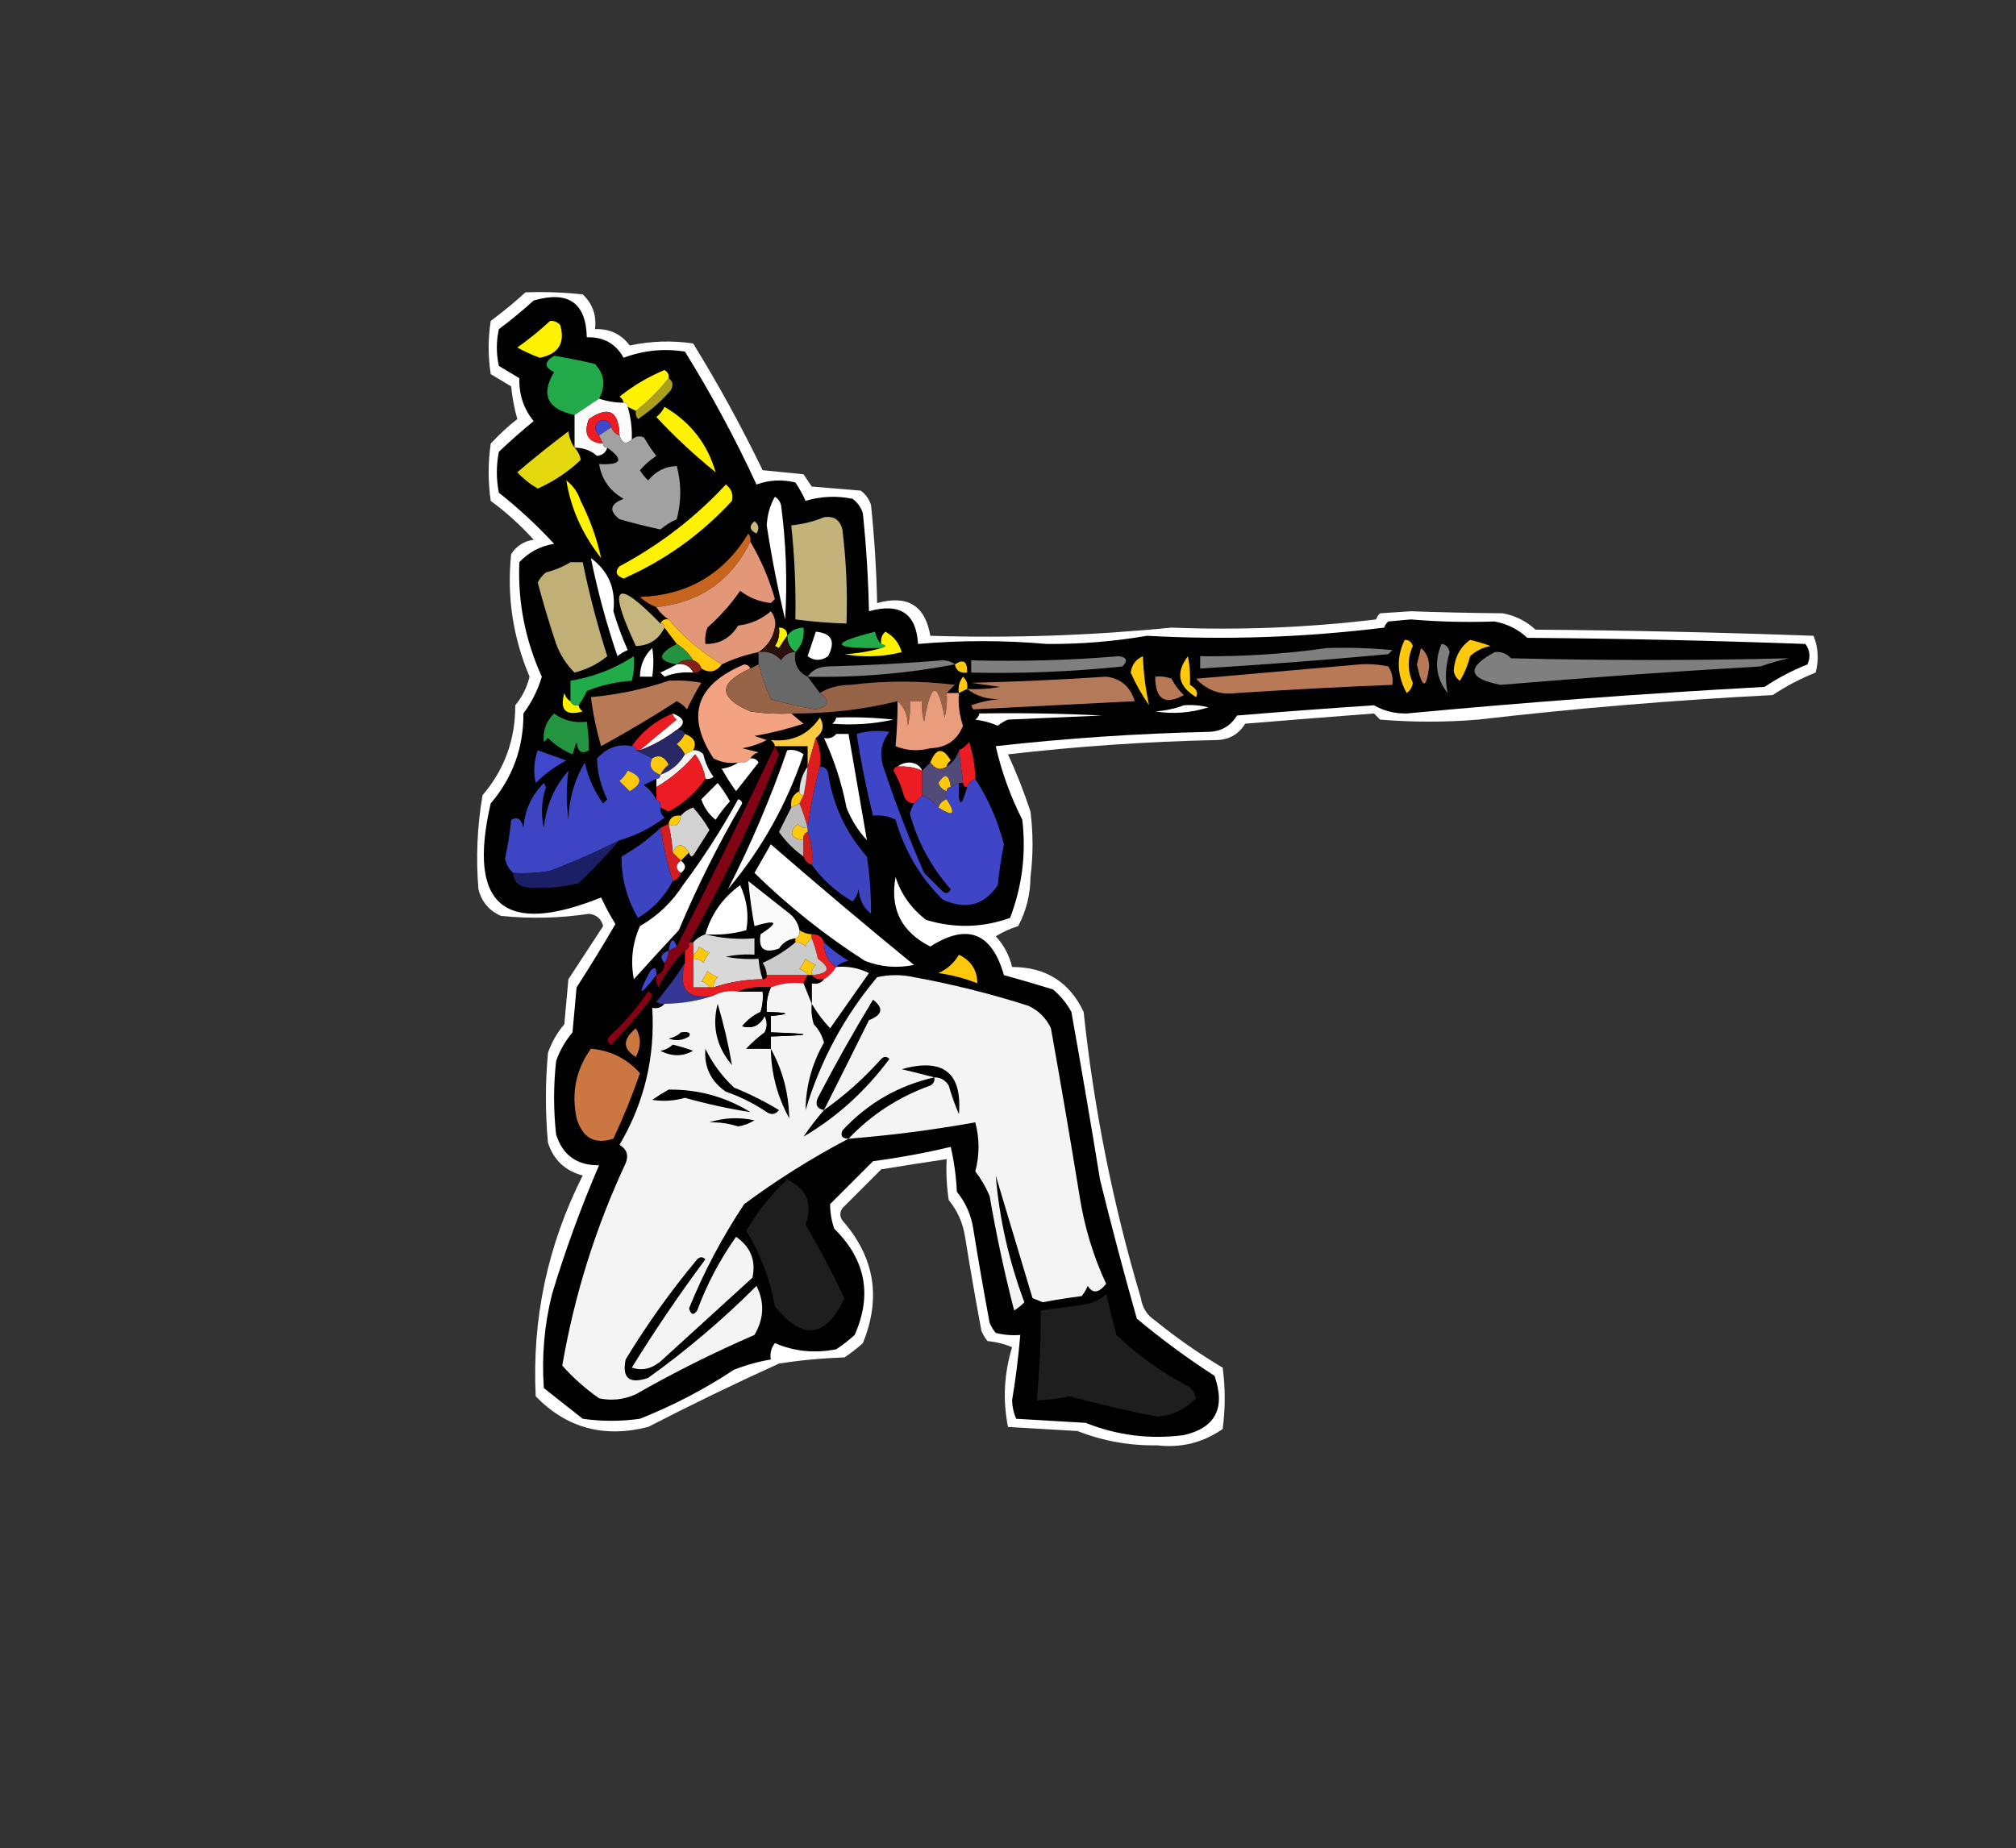 <?xml version="1.0" encoding="UTF-8"?>
<!DOCTYPE svg PUBLIC "-//W3C//DTD SVG 1.1//EN" "http://www.w3.org/Graphics/SVG/1.1/DTD/svg11.dtd">
<svg xmlns="http://www.w3.org/2000/svg" version="1.1" width="493px" height="452px" style="shape-rendering:geometricPrecision; text-rendering:geometricPrecision; image-rendering:optimizeQuality; fill-rule:evenodd; clip-rule:evenodd" xmlns:xlink="http://www.w3.org/1999/xlink">
<rect width="100%" height="100%" fill="#333333" stroke="none"/>
<g><path style="opacity:1" fill="#fefffe" d="M 128.5,71.5 C 133.179,71.334 137.845,71.501 142.5,72C 144.93,74.305 145.93,77.138 145.5,80.5C 149.054,80.361 151.888,81.694 154,84.5C 159.126,83.408 164.293,83.241 169.5,84C 175.675,94.013 181.341,104.346 186.5,115C 189.833,115.333 193.167,115.667 196.5,116C 197.167,117 197.833,118 198.5,119C 202.5,119.333 206.5,119.667 210.5,120C 211.701,120.903 212.535,122.069 213,123.5C 213.832,131.483 214.332,139.483 214.5,147.5C 221.922,145.433 226.256,148.099 227.5,155.5C 247.169,156.109 266.835,155.442 286.5,153.5C 303.18,154.167 319.847,153.5 336.5,151.5C 336.709,150.914 337.043,150.414 337.5,150C 340,149.833 342.5,149.667 345,149.5C 352.363,149.761 359.863,149.927 367.5,150C 370.588,150.579 373.255,151.913 375.5,154C 398.21,154.177 420.876,154.677 443.5,155.5C 444.655,158.446 444.821,161.446 444,164.5C 440.32,165.964 436.82,167.798 433.5,170C 409.326,171.234 385.326,173.234 361.5,176C 353.5,176.667 345.5,176.667 337.5,176C 337,175.5 336.5,175 336,174.5C 325.555,175.301 315.055,176.134 304.5,177C 302.892,179.609 300.559,180.942 297.5,181C 280.376,181.373 263.376,182.54 246.5,184.5C 248.579,189.003 250.412,193.67 252,198.5C 252.667,203.833 252.667,209.167 252,214.5C 251.969,218.768 250.969,222.768 249,226.5C 247.053,227.11 245.219,227.943 243.5,229C 245.484,231.134 246.818,233.634 247.5,236.5C 255.725,236.521 261.559,240.188 265,247.5C 267.525,271.328 272.191,294.662 279,317.5C 279.346,319.848 280.513,321.681 282.5,323C 287.745,327.253 293.245,331.086 299,334.5C 299.667,339.5 299.667,344.5 299,349.5C 294.195,352.846 288.862,354.179 283,353.5C 276.256,353.618 269.756,352.451 263.5,350C 257.833,349.667 252.167,349.333 246.5,349C 245.195,342.468 245.529,335.968 247.5,329.5C 245.577,328.692 243.577,328.192 241.5,328C 240.874,327.25 240.374,326.416 240,325.5C 238.574,317.853 237.241,310.186 236,302.5C 235.479,299.126 234.146,296.126 232,293.5C 231.502,290.183 231.335,286.85 231.5,283.5C 226.173,284.285 220.839,285.118 215.5,286C 212.333,289.167 209.167,292.333 206,295.5C 205.333,296.5 205.333,297.5 206,298.5C 213.879,307.441 215.545,317.441 211,328.5C 209.59,329.787 208.09,330.954 206.5,332C 201.136,332.171 195.802,332.671 190.5,333.5C 179.72,338.39 169.053,343.556 158.5,349C 147.684,351.761 138.517,349.261 131,341.5C 130.079,322.515 133.912,304.515 142.5,287.5C 138.21,286.376 135.377,283.71 134,279.5C 133.333,272.167 133.333,264.833 134,257.5C 134.901,254.929 136.234,252.596 138,250.5C 138.333,246.833 138.667,243.167 139,239.5C 141.833,235.167 144.667,230.833 147.5,226.5C 147.038,224.709 145.871,223.709 144,223.5C 136.859,224.577 129.693,224.744 122.5,224C 119.619,222.749 117.786,220.583 117,217.5C 116.358,209.797 116.691,202.131 118,194.5C 123.38,188.194 126.046,180.86 126,172.5C 127.696,170.44 128.863,168.107 129.5,165.5C 125.423,155.866 123.923,145.866 125,135.5C 126.319,133.513 128.152,132.346 130.5,132C 127.299,128.464 123.799,125.297 120,122.5C 119.333,117.833 119.333,113.167 120,108.5C 122.043,106.288 124.209,104.288 126.5,102.5C 125.77,99.891 125.27,97.224 125,94.5C 123.333,93.5 121.667,92.5 120,91.5C 119.333,87.167 119.333,82.833 120,78.5C 122.996,76.267 125.829,73.934 128.5,71.5 Z"/></g>
<g><path style="opacity:1" fill="#020101" d="M 130.5,73.5 C 138.963,71.036 143.297,74.036 143.5,82.5C 147.555,82.359 150.555,84.026 152.5,87.5C 157.362,85.68 162.362,85.18 167.5,86C 173.969,96.435 179.803,107.268 185,118.5C 188.073,117.383 191.24,117.216 194.5,118C 195.46,119.419 196.293,120.919 197,122.5C 200.744,121.374 204.577,121.207 208.5,122C 209.701,122.903 210.535,124.069 211,125.5C 211.832,133.483 212.332,141.483 212.5,149.5C 220.064,147.37 224.064,150.037 224.5,157.5C 234.981,156.58 245.481,156.58 256,157.5C 264.23,157.56 272.396,156.893 280.5,155.5C 299.713,156.563 319.046,155.896 338.5,153.5C 338.709,152.914 339.043,152.414 339.5,152C 341.333,151.833 343.167,151.667 345,151.5C 351.808,152.075 358.641,152.242 365.5,152C 368.588,152.579 371.255,153.913 373.5,156C 396.21,156.177 418.876,156.677 441.5,157.5C 442.631,159.074 442.798,160.741 442,162.5C 438.32,163.964 434.82,165.798 431.5,168C 402.014,169.616 372.848,171.783 344,174.5C 341.094,174.555 338.427,173.888 336,172.5C 324.833,173.238 313.666,174.072 302.5,175C 300.892,177.609 298.559,178.942 295.5,179C 278.048,179.402 260.715,180.569 243.5,182.5C 244.927,188.763 247.094,194.763 250,200.5C 250.964,208.787 249.964,216.787 247,224.5C 240.249,226.915 233.416,227.082 226.5,225C 222.884,222.258 220.384,218.758 219,214.5C 217.596,222.268 220.429,227.935 227.5,231.5C 236.534,225.74 242.534,228.074 245.5,238.5C 249.527,239.605 253.527,240.771 257.5,242C 259.359,243.558 260.859,245.391 262,247.5C 264.436,261.113 266.769,274.78 269,288.5C 271.816,299.936 274.816,311.27 278,322.5C 284.074,327.581 290.407,332.248 297,336.5C 299.748,344.378 297.248,349.211 289.5,351C 281.228,352.082 273.228,351.082 265.5,348C 259.833,347.667 254.167,347.333 248.5,347C 247.884,345.6 247.551,344.1 247.5,342.5C 248.386,337.186 249.053,331.853 249.5,326.5C 247.473,326.662 245.473,326.495 243.5,326C 242.874,325.25 242.374,324.416 242,323.5C 240.574,315.853 239.241,308.186 238,300.5C 237.479,297.126 236.146,294.126 234,291.5C 233.825,287.789 233.325,284.122 232.5,280.5C 226.241,281.99 219.908,283.157 213.5,284C 210,287.5 206.5,291 203,294.5C 202.986,296.471 203.319,298.471 204,300.5C 211.686,308.063 213.352,316.729 209,326.5C 207.59,327.787 206.09,328.954 204.5,330C 199.245,331.047 194.245,330.547 189.5,328.5C 188.571,329.689 188.238,331.022 188.5,332.5C 185.432,333.022 182.432,333.855 179.5,335C 172.274,339.78 164.608,343.78 156.5,347C 151.833,347.667 147.167,347.667 142.5,347C 139.333,344.5 136.167,342 133,339.5C 132.441,331.742 133.107,324.076 135,316.5C 138.245,305.764 142.078,295.264 146.5,285C 141.128,285.068 137.628,282.568 136,277.5C 135.333,271.5 135.333,265.5 136,259.5C 136.901,256.929 138.234,254.596 140,252.5C 140.333,248.833 140.667,245.167 141,241.5C 144.305,236.384 147.472,231.217 150.5,226C 149.206,223.913 148.039,221.746 147,219.5C 123.241,229.072 114.241,221.406 120,196.5C 125.38,190.194 128.046,182.86 128,174.5C 130.03,171.774 131.53,168.774 132.5,165.5C 128.432,156.57 126.599,147.237 127,137.5C 129.295,135.062 132.128,133.562 135.5,133C 131.301,128.466 126.801,124.299 122,120.5C 121.333,117.167 121.333,113.833 122,110.5C 124.739,107.882 127.573,105.382 130.5,103C 128.059,99.989 126.893,96.489 127,92.5C 125.333,91.5 123.667,90.5 122,89.5C 121.333,86.5 121.333,83.5 122,80.5C 124.996,78.267 127.829,75.934 130.5,73.5 Z"/></g>
<g><path style="opacity:1" fill="#fef200" d="M 134.5,78.5 C 135.496,78.414 136.329,78.748 137,79.5C 138.252,83.925 136.586,86.592 132,87.5C 130.107,86.804 128.274,85.97 126.5,85C 129.355,82.969 132.022,80.802 134.5,78.5 Z"/></g>
<g><path style="opacity:1" fill="#22a949" d="M 146.5,97.5 C 144.537,98.82 142.537,100.154 140.5,101.5C 133.834,100.07 132.168,96.57 135.5,91C 133.043,89.846 133.043,88.512 135.5,87C 138.596,87.509 141.929,88.175 145.5,89C 147.838,91.542 148.172,94.375 146.5,97.5 Z"/></g>
<g><path style="opacity:1" fill="#fef200" d="M 163.5,92.5 C 161.167,95.5 158.5,98.167 155.5,100.5C 154.833,100.167 154.167,99.833 153.5,99.5C 153.5,98.833 153.167,98.5 152.5,98.5C 152.389,97.883 152.056,97.383 151.5,97C 154.869,94.316 158.536,92.149 162.5,90.5C 163.298,90.957 163.631,91.624 163.5,92.5 Z"/></g>
<g><path style="opacity:1" fill="#aaa019" d="M 163.5,92.5 C 164.573,93.251 164.74,94.251 164,95.5C 161.629,98.206 158.963,100.539 156,102.5C 155.536,101.906 155.369,101.239 155.5,100.5C 158.5,98.167 161.167,95.5 163.5,92.5 Z"/></g>
<g><path style="opacity:1" fill="#fbfbfb" d="M 146.5,97.5 C 148.435,98.15 150.435,98.483 152.5,98.5C 153.167,98.5 153.5,98.833 153.5,99.5C 154.265,102.096 154.599,104.763 154.5,107.5C 153.105,108.815 152.105,108.481 151.5,106.5C 151.336,100.512 148.836,99.179 144,102.5C 142.608,106.22 143.775,108.22 147.5,108.5C 147.5,109.167 147.833,109.5 148.5,109.5C 148.134,110.695 147.301,111.361 146,111.5C 144.433,110.144 142.6,109.477 140.5,109.5C 140.5,106.833 140.5,104.167 140.5,101.5C 142.537,100.154 144.537,98.82 146.5,97.5 Z"/></g>
<g><path style="opacity:1" fill="#fef200" d="M 162.5,99.5 C 168.848,103.228 173.015,108.562 175,115.5C 169.866,111.367 165.032,106.867 160.5,102C 161.381,101.292 162.047,100.458 162.5,99.5 Z"/></g>
<g><path style="opacity:1" fill="#ec1c23" d="M 151.5,106.5 C 150.5,106.167 149.833,105.5 149.5,104.5C 148.998,102.915 147.998,102.415 146.5,103C 145.316,104.145 145.316,105.312 146.5,106.5C 146.833,107.167 147.167,107.833 147.5,108.5C 143.775,108.22 142.608,106.22 144,102.5C 148.836,99.179 151.336,100.512 151.5,106.5 Z"/></g>
<g><path style="opacity:1" fill="#3f47cc" d="M 149.5,104.5 C 148.5,105.167 147.5,105.833 146.5,106.5C 145.316,105.312 145.316,104.145 146.5,103C 147.998,102.415 148.998,102.915 149.5,104.5 Z"/></g>
<g><path style="opacity:1" fill="#e4d80e" d="M 140.5,109.5 C 141.362,110.39 141.862,111.39 142,112.5C 138.908,115.422 135.408,117.755 131.5,119.5C 129.611,118.396 127.945,117.063 126.5,115.5C 130.536,112.057 134.703,108.724 139,105.5C 139.21,107.058 139.71,108.391 140.5,109.5 Z"/></g>
<g><path style="opacity:1" fill="#a1a1a1" d="M 149.5,104.5 C 149.833,105.5 150.5,106.167 151.5,106.5C 152.105,108.481 153.105,108.815 154.5,107.5C 155.423,106.697 156.423,106.53 157.5,107C 158.376,108.586 159.376,110.086 160.5,111.5C 159.019,112.48 157.685,113.647 156.5,115C 157.047,115.925 157.713,116.758 158.5,117.5C 160.394,115.219 162.728,114.052 165.5,114C 166.642,118.24 166.642,122.573 165.5,127C 164.034,127.635 162.7,128.469 161.5,129.5C 158.148,128.774 154.815,127.941 151.5,127C 148.846,124.928 149.18,123.261 152.5,122C 149.137,120.101 147.137,117.268 146.5,113.5C 151.997,113.781 152.664,112.447 148.5,109.5C 147.833,109.5 147.5,109.167 147.5,108.5C 147.167,107.833 146.833,107.167 146.5,106.5C 147.5,105.833 148.5,105.167 149.5,104.5 Z"/></g>
<g><path style="opacity:1" fill="#fef200" d="M 138.5,117.5 C 140.136,118.749 141.303,120.416 142,122.5C 144.296,127.061 145.963,131.728 147,136.5C 142.413,130.683 139.58,124.35 138.5,117.5 Z"/></g>
<g><path style="opacity:1" fill="#fef200" d="M 177.5,118.5 C 178.848,119.527 179.348,120.86 179,122.5C 171.489,130.673 162.656,137.006 152.5,141.5C 150.646,140.824 150.313,139.824 151.5,138.5C 161.318,133.266 169.984,126.599 177.5,118.5 Z"/></g>
<g><path style="opacity:1" fill="#fefffe" d="M 189.5,121.5 C 190.222,121.918 190.722,122.584 191,123.5C 192.234,132.809 192.567,142.142 192,151.5C 190.177,143.885 188.677,136.218 187.5,128.5C 187.643,125.887 188.31,123.553 189.5,121.5 Z"/></g>
<g><path style="opacity:1" fill="#c3b279" d="M 201.5,126.5 C 203.911,126.137 205.411,127.137 206,129.5C 206.944,137.156 207.277,144.822 207,152.5C 202.873,152.388 198.706,152.055 194.5,151.5C 194.646,143.804 194.313,136.138 193.5,128.5C 196.373,128.198 199.039,127.531 201.5,126.5 Z"/></g>
<g><path style="opacity:1" fill="#c8b87d" d="M 184.5,127.5 C 185.573,128.251 185.74,129.251 185,130.5C 183.272,129.648 183.105,128.648 184.5,127.5 Z"/></g>
<g><path style="opacity:1" fill="#c7641d" d="M 183.5,132.5 C 178.828,142.013 171.162,147.346 160.5,148.5C 159.027,147.928 157.693,147.095 156.5,146C 168.134,145.6 176.967,140.434 183,130.5C 183.464,131.094 183.631,131.761 183.5,132.5 Z"/></g>
<g><path style="opacity:1" fill="#e19778" d="M 183.5,132.5 C 186.06,136.819 188.06,141.486 189.5,146.5C 189.167,146.833 188.833,147.167 188.5,147.5C 185.655,147.167 183.155,146.167 181,144.5C 178.789,147.723 176.122,150.723 173,153.5C 172.51,154.793 172.343,156.127 172.5,157.5C 175.967,157.554 178.634,156.054 180.5,153C 183.539,152.647 186.205,151.48 188.5,149.5C 189.429,150.689 189.762,152.022 189.5,153.5C 189.024,156.071 187.69,158.071 185.5,159.5C 182.373,160.125 179.373,161.125 176.5,162.5C 171.57,159.535 167.237,155.869 163.5,151.5C 162.306,150.728 161.306,149.728 160.5,148.5C 171.162,147.346 178.828,142.013 183.5,132.5 Z"/></g>
<g><path style="opacity:1" fill="#fefffe" d="M 144.5,136.5 C 148.799,139.651 150.633,143.984 150,149.5C 150.975,152.76 152.142,155.927 153.5,159C 152.584,159.374 151.75,159.874 151,160.5C 148.323,152.635 146.156,144.635 144.5,136.5 Z"/></g>
<g><path style="opacity:1" fill="#c1b076" d="M 139.5,137.5 C 140.5,137.5 141.5,137.5 142.5,137.5C 144.088,145.266 146.088,152.933 148.5,160.5C 146.206,162.388 143.539,163.722 140.5,164.5C 138.515,162.543 137.015,160.21 136,157.5C 134.344,152.54 132.844,147.54 131.5,142.5C 131.977,141.522 132.643,140.689 133.5,140C 135.723,139.434 137.723,138.6 139.5,137.5 Z"/></g>
<g><path style="opacity:1" fill="#c6b57c" d="M 161.5,152.5 C 162.167,152.5 162.5,152.833 162.5,153.5C 161.069,156.435 158.736,157.935 155.5,158C 148.467,142.997 150.467,141.164 161.5,152.5 Z"/></g>
<g><path style="opacity:1" fill="#fec90d" d="M 161.5,152.5 C 161.842,151.662 162.508,151.328 163.5,151.5C 167.237,155.869 171.57,159.535 176.5,162.5C 175.104,164.373 173.437,164.706 171.5,163.5C 171.167,162.5 170.5,161.833 169.5,161.5C 168.5,159.833 167.167,158.5 165.5,157.5C 164.488,156.128 163.488,154.795 162.5,153.5C 162.5,152.833 162.167,152.5 161.5,152.5 Z"/></g>
<g><path style="opacity:1" fill="#fef200" d="M 190.5,153.5 C 191.833,153.5 192.5,154.167 192.5,155.5C 191.842,156.398 191.176,157.398 190.5,158.5C 190.167,158.333 189.833,158.167 189.5,158C 190.38,156.644 190.714,155.144 190.5,153.5 Z"/></g>
<g><path style="opacity:1" fill="#22b14b" d="M 194.5,159.5 C 193.194,158.533 192.527,157.199 192.5,155.5C 193.467,154.194 194.801,153.527 196.5,153.5C 196.741,155.898 196.074,157.898 194.5,159.5 Z"/></g>
<g><path style="opacity:1" fill="#fefffe" d="M 199.5,154.5 C 203.395,154.857 204.395,156.857 202.5,160.5C 200.802,161.681 199.135,161.681 197.5,160.5C 198.172,158.47 198.838,156.47 199.5,154.5 Z"/></g>
<g><path style="opacity:1" fill="#22aa49" d="M 215.5,157.5 C 216.833,157.833 216.833,158.167 215.5,158.5C 203.193,158.674 202.693,157.341 214,154.5C 214.232,155.737 214.732,156.737 215.5,157.5 Z"/></g>
<g><path style="opacity:1" fill="#fef200" d="M 215.5,158.5 C 216.833,158.167 216.833,157.833 215.5,157.5C 215.281,156.325 215.614,155.325 216.5,154.5C 218.543,155.579 219.876,157.246 220.5,159.5C 215.869,160.662 211.202,160.828 206.5,160C 209.695,159.819 212.695,159.319 215.5,158.5 Z"/></g>
<g><path style="opacity:1" fill="#29100a" d="M 189.5,153.5 C 189.833,153.5 190.167,153.5 190.5,153.5C 190.714,155.144 190.38,156.644 189.5,158C 189.833,158.167 190.167,158.333 190.5,158.5C 191.176,157.398 191.842,156.398 192.5,155.5C 192.527,157.199 193.194,158.533 194.5,159.5C 192.983,159.511 191.816,160.177 191,161.5C 189.556,159.845 187.722,159.178 185.5,159.5C 187.69,158.071 189.024,156.071 189.5,153.5 Z"/></g>
<g><path style="opacity:1" fill="#fec90d" d="M 343.5,156.5 C 344.497,156.47 345.164,156.97 345.5,158C 344.167,161 344.167,164 345.5,167C 345.37,168.059 344.87,168.892 344,169.5C 341.592,165.133 341.425,160.8 343.5,156.5 Z"/></g>
<g><path style="opacity:1" fill="#fec90d" d="M 359.5,156.5 C 361.179,156.892 362.846,157.392 364.5,158C 362.579,158.36 360.912,159.194 359.5,160.5C 358.965,162.661 358.132,164.661 357,166.5C 356.13,165.892 355.63,165.059 355.5,164C 355.737,160.747 357.071,158.247 359.5,156.5 Z"/></g>
<g><path style="opacity:1" fill="#239341" d="M 165.5,157.5 C 167.167,158.5 168.5,159.833 169.5,161.5C 167.901,161.232 166.568,161.566 165.5,162.5C 160.675,161.644 160.675,159.978 165.5,157.5 Z"/></g>
<g><path style="opacity:1" fill="#7e7f7e" d="M 352.5,157.5 C 353.586,157.62 354.253,158.287 354.5,159.5C 353.48,162.839 353.313,166.173 354,169.5C 351.168,165.919 350.668,161.919 352.5,157.5 Z"/></g>
<g><path style="opacity:1" fill="#fefffe" d="M 159.5,158.5 C 159.865,160.588 159.865,162.921 159.5,165.5C 158.5,165.5 157.5,165.5 156.5,165.5C 156.545,162.679 157.545,160.346 159.5,158.5 Z"/></g>
<g><path style="opacity:1" fill="#7e7f7e" d="M 324.5,158.5 C 329.844,158.334 335.177,158.501 340.5,159C 340.167,159.333 339.833,159.667 339.5,160C 324.182,161.416 308.848,162.582 293.5,163.5C 293.5,162.5 293.5,161.5 293.5,160.5C 304.034,160.607 314.367,159.94 324.5,158.5 Z"/></g>
<g><path style="opacity:1" fill="#b87a56" d="M 347.5,158.5 C 348.765,159.514 349.431,161.014 349.5,163C 348.789,168.699 347.789,168.532 346.5,162.5C 346.846,161.151 347.179,159.817 347.5,158.5 Z"/></g>
<g><path style="opacity:1" fill="#686868" d="M 185.5,159.5 C 187.722,159.178 189.556,159.845 191,161.5C 191.816,160.177 192.983,159.511 194.5,159.5C 194.087,162.32 195.087,164.32 197.5,165.5C 198.512,166.872 199.512,168.205 200.5,169.5C 203.233,171.397 202.9,172.73 199.5,173.5C 195.78,172.88 192.114,172.047 188.5,171C 187.268,168.234 186.268,165.401 185.5,162.5C 185.5,161.5 185.5,160.5 185.5,159.5 Z"/></g>
<g><path style="opacity:1" fill="#7e7f7e" d="M 365.5,159.5 C 367.103,159.312 368.437,159.812 369.5,161C 392.185,161.564 414.851,161.564 437.5,161C 435.122,161.511 432.788,162.178 430.5,163C 409.309,164.22 388.142,165.72 367,167.5C 358.989,165.989 358.489,163.323 365.5,159.5 Z"/></g>
<g><path style="opacity:1" fill="#22ab49" d="M 141.5,172.5 C 140.508,172.672 139.842,172.338 139.5,171.5C 139.5,169.833 139.5,168.167 139.5,166.5C 145.08,165.584 150.247,163.584 155,160.5C 155.18,162.488 155.014,164.488 154.5,166.5C 150.708,166.726 147.041,167.56 143.5,169C 142.915,170.302 142.249,171.469 141.5,172.5 Z"/></g>
<g><path style="opacity:1" fill="#7e7f7e" d="M 273.5,160.5 C 275.549,160.706 275.883,161.539 274.5,163C 262.202,164.284 249.869,164.784 237.5,164.5C 237.5,163.5 237.5,162.5 237.5,161.5C 249.678,161.828 261.678,161.495 273.5,160.5 Z"/></g>
<g><path style="opacity:1" fill="#fec90d" d="M 279.5,160.5 C 279.604,164.35 280.104,168.35 281,172.5C 279.23,169.958 277.73,167.291 276.5,164.5C 276.787,162.557 277.787,161.223 279.5,160.5 Z"/></g>
<g><path style="opacity:1" fill="#fec90d" d="M 290.5,160.5 C 290.938,162.638 291.105,164.972 291,167.5C 292.58,168.426 293.08,169.426 292.5,170.5C 288.105,167.86 287.439,164.526 290.5,160.5 Z"/></g>
<g><path style="opacity:1" fill="#831e18" d="M 165.5,162.5 C 166.568,161.566 167.901,161.232 169.5,161.5C 170.5,161.833 171.167,162.5 171.5,163.5C 171.158,164.338 170.492,164.672 169.5,164.5C 168.713,162.896 167.38,162.229 165.5,162.5 Z"/></g>
<g><path style="opacity:1" fill="#7e7f7e" d="M 233.5,162.5 C 221.776,164.749 209.776,165.749 197.5,165.5C 198.589,163.883 200.256,163.05 202.5,163C 211.853,162.753 221.186,162.253 230.5,161.5C 231.726,161.52 232.726,161.853 233.5,162.5 Z"/></g>
<g><path style="opacity:1" fill="#fec90d" d="M 233.5,162.5 C 235.598,161.086 236.598,161.752 236.5,164.5C 234.821,164.715 233.821,164.048 233.5,162.5 Z"/></g>
<g><path style="opacity:1" fill="#fefffe" d="M 165.5,162.5 C 167.38,162.229 168.713,162.896 169.5,164.5C 167.08,164.292 164.747,164.626 162.5,165.5C 162.167,165.167 161.833,164.833 161.5,164.5C 162.949,163.828 164.282,163.161 165.5,162.5 Z"/></g>
<g><path style="opacity:1" fill="#f3a381" d="M 183.5,163.5 C 175.581,167.07 175.581,170.57 183.5,174C 186.817,174.498 190.15,174.665 193.5,174.5C 194.429,175.315 195.429,176.148 196.5,177C 192.642,178.273 188.642,179.273 184.5,180C 185.5,180.333 186.5,180.667 187.5,181C 185.608,181.973 183.608,182.64 181.5,183C 182.833,183.333 184.167,183.667 185.5,184C 184.584,184.278 183.918,184.778 183.5,185.5C 182.791,186.404 181.791,186.737 180.5,186.5C 178.396,186.799 176.396,186.466 174.5,185.5C 167.667,175.106 170.167,167.44 182,162.5C 182.765,162.57 183.265,162.903 183.5,163.5 Z"/></g>
<g><path style="opacity:1" fill="#976448" d="M 185.5,162.5 C 186.268,165.401 187.268,168.234 188.5,171C 192.114,172.047 195.78,172.88 199.5,173.5C 202.9,172.73 203.233,171.397 200.5,169.5C 202.571,168.191 205.071,167.525 208,167.5C 216.512,166.443 225.012,166.443 233.5,167.5C 232.757,168.182 232.091,168.849 231.5,169.5C 231.662,171.527 231.495,173.527 231,175.5C 229.3,166.435 227.634,166.769 226,176.5C 225.506,174.866 225.34,173.199 225.5,171.5C 224.5,171.5 223.5,171.5 222.5,171.5C 222.662,173.527 222.495,175.527 222,177.5C 221.998,174.949 221.164,172.949 219.5,171.5C 211.116,173.556 202.45,174.556 193.5,174.5C 190.15,174.665 186.817,174.498 183.5,174C 175.581,170.57 175.581,167.07 183.5,163.5C 184.167,163.167 184.833,162.833 185.5,162.5 Z"/></g>
<g><path style="opacity:1" fill="#b87a56" d="M 332.5,162.5 C 334.857,162.337 337.19,162.503 339.5,163C 340.38,164.356 340.714,165.856 340.5,167.5C 327.828,168.008 315.161,168.675 302.5,169.5C 298.509,170.067 295.175,168.9 292.5,166C 305.984,164.828 319.318,163.661 332.5,162.5 Z"/></g>
<g><path style="opacity:1" fill="#fec90d" d="M 236.5,168.5 C 235.833,168.833 235.167,169.167 234.5,169.5C 234.238,168.022 234.571,166.689 235.5,165.5C 236.386,166.325 236.719,167.325 236.5,168.5 Z"/></g>
<g><path style="opacity:1" fill="#b47959" d="M 236.5,168.5 C 239.187,168.664 241.854,168.497 244.5,168C 242.167,167.667 239.833,167.333 237.5,167C 248.515,166.741 259.515,166.241 270.5,165.5C 274.076,165.927 276.409,167.927 277.5,171.5C 264.271,172.175 251.104,172.842 238,173.5C 237.833,173.167 237.667,172.833 237.5,172.5C 239.766,171.686 242.1,171.186 244.5,171C 241.325,171.053 238.658,170.22 236.5,168.5 Z"/></g>
<g><path style="opacity:1" fill="#b87a56" d="M 282.5,165.5 C 283.873,165.343 285.207,165.51 286.5,166C 287.257,167.512 288.257,168.846 289.5,170C 284.852,172.551 282.518,171.051 282.5,165.5 Z"/></g>
<g><path style="opacity:1" fill="#b87a56" d="M 163.5,166.5 C 166.187,166.336 168.854,166.503 171.5,167C 170.206,169.087 169.039,171.254 168,173.5C 167.311,172.643 166.478,171.977 165.5,171.5C 159.444,175.398 153.277,179.064 147,182.5C 145.844,178.56 145.01,174.56 144.5,170.5C 151.116,169.903 157.449,168.569 163.5,166.5 Z"/></g>
<g><path style="opacity:1" fill="#e99d7c" d="M 231.5,169.5 C 232.5,169.5 233.5,169.5 234.5,169.5C 234.274,172.249 234.607,174.916 235.5,177.5C 234.088,181.048 231.421,182.881 227.5,183C 224.571,183.777 221.737,183.61 219,182.5C 219.337,178.921 219.504,175.254 219.5,171.5C 221.164,172.949 221.998,174.949 222,177.5C 222.495,175.527 222.662,173.527 222.5,171.5C 223.5,171.5 224.5,171.5 225.5,171.5C 225.34,173.199 225.506,174.866 226,176.5C 227.634,166.769 229.3,166.435 231,175.5C 231.495,173.527 231.662,171.527 231.5,169.5 Z"/></g>
<g><path style="opacity:1" fill="#fef200" d="M 139.5,171.5 C 139.842,172.338 140.508,172.672 141.5,172.5C 141.611,173.117 141.944,173.617 142.5,174C 138.333,175.167 136.833,173.667 138,169.5C 138.278,170.416 138.778,171.082 139.5,171.5 Z"/></g>
<g><path style="opacity:1" fill="#fefffe" d="M 289.5,172.5 C 291.527,172.338 293.527,172.505 295.5,173C 291.239,174.363 286.905,174.696 282.5,174C 285.036,173.814 287.369,173.314 289.5,172.5 Z"/></g>
<g><path style="opacity:1" fill="#239541" d="M 135.5,174.5 C 137.82,176.226 140.487,176.893 143.5,176.5C 143.851,178.869 144.018,181.203 144,183.5C 142.284,184.552 141.284,183.886 141,181.5C 140.667,182.5 140.333,183.5 140,184.5C 137.713,183.526 135.713,182.193 134,180.5C 133.667,180.833 133.333,181.167 133,181.5C 132.683,178.793 133.516,176.46 135.5,174.5 Z"/></g>
<g><path style="opacity:1" fill="#ec1c23" d="M 164.5,174.5 C 164.611,175.117 164.944,175.617 165.5,176C 162.429,178.518 159.429,181.018 156.5,183.5C 156.167,183.5 155.833,183.5 155.5,183.5C 155.5,182.833 155.167,182.5 154.5,182.5C 156.993,178.903 160.326,176.237 164.5,174.5 Z"/></g>
<g><path style="opacity:1" fill="#fefffe" d="M 164.5,174.5 C 167.444,175.629 167.777,176.962 165.5,178.5C 162.711,180.641 159.711,182.307 156.5,183.5C 159.429,181.018 162.429,178.518 165.5,176C 164.944,175.617 164.611,175.117 164.5,174.5 Z"/></g>
<g><path style="opacity:1" fill="#fefffe" d="M 239.5,174.5 C 249.506,174.334 259.506,174.5 269.5,175C 261.833,175.333 254.167,175.667 246.5,176C 245.584,176.374 244.75,176.874 244,177.5C 242.266,176.751 240.433,176.251 238.5,176C 239.056,175.617 239.389,175.117 239.5,174.5 Z"/></g>
<g><path style="opacity:1" fill="#fcca3e" d="M 199.5,180.5 C 198.833,182.833 198.167,185.167 197.5,187.5C 197.5,185.833 197.5,184.167 197.5,182.5C 194.833,182.5 192.167,182.5 189.5,182.5C 189.389,181.883 189.056,181.383 188.5,181C 193.662,181.541 197.662,179.708 200.5,175.5C 201.652,177.397 201.319,179.064 199.5,180.5 Z"/></g>
<g><path style="opacity:1" fill="#fefffe" d="M 204.5,175.5 C 209.179,175.334 213.845,175.501 218.5,176C 213.53,177.081 208.53,177.414 203.5,177C 204.056,176.617 204.389,176.117 204.5,175.5 Z"/></g>
<g><path style="opacity:1" fill="#292866" d="M 165.5,178.5 C 166.492,178.328 167.158,178.662 167.5,179.5C 167.047,180.458 166.381,181.292 165.5,182C 166.381,182.708 167.047,183.542 167.5,184.5C 166.089,186.914 164.089,188.581 161.5,189.5C 161.953,188.542 162.619,187.708 163.5,187C 162.434,184.988 161.1,184.488 159.5,185.5C 158.167,184.833 156.833,184.167 155.5,183.5C 155.833,183.5 156.167,183.5 156.5,183.5C 159.711,182.307 162.711,180.641 165.5,178.5 Z"/></g>
<g><path style="opacity:1" fill="#3e46c7" d="M 223.5,196.5 C 224.167,195.833 224.833,195.167 225.5,194.5C 227.03,195.211 228.363,196.211 229.5,197.5C 233.167,199.833 233.833,199.167 231.5,195.5C 231.5,194.833 231.5,194.167 231.5,193.5C 231.5,192.833 231.833,192.5 232.5,192.5C 233.167,192.167 233.833,191.833 234.5,191.5C 234.356,197.371 235.023,197.704 236.5,192.5C 236.833,191.5 237.5,190.833 238.5,190.5C 241.668,195.377 244.001,200.71 245.5,206.5C 244.837,209.806 244.337,213.139 244,216.5C 240.65,221.444 236.15,222.611 230.5,220C 225.003,214.545 221.17,208.045 219,200.5C 217.301,199.594 215.467,199.261 213.5,199.5C 211.85,192.898 210.516,186.231 209.5,179.5C 212.141,178.737 214.808,178.57 217.5,179C 215.522,181.497 215.022,184.331 216,187.5C 218.941,196.323 222.274,204.99 226,213.5C 227.5,215 229,216.5 230.5,218C 231.332,218.688 231.998,218.521 232.5,217.5C 227.764,212.156 224.431,205.989 222.5,199C 222.743,198.098 223.077,197.265 223.5,196.5 Z"/></g>
<g><path style="opacity:1" fill="#fec90d" d="M 167.5,179.5 C 169.762,180.345 170.429,181.678 169.5,183.5C 168.833,183.833 168.167,184.167 167.5,184.5C 167.047,183.542 166.381,182.708 165.5,182C 166.381,181.292 167.047,180.458 167.5,179.5 Z"/></g>
<g><path style="opacity:1" fill="#fefffe" d="M 204.5,179.5 C 205.5,179.5 206.5,179.5 207.5,179.5C 209.019,188.224 210.519,196.89 212,205.5C 209.833,203.17 208.166,200.503 207,197.5C 205.848,191.546 204.015,185.88 201.5,180.5C 202.791,180.737 203.791,180.404 204.5,179.5 Z"/></g>
<g><path style="opacity:1" fill="#dc1e22" d="M 199.5,180.5 C 200.468,182.607 200.802,184.941 200.5,187.5C 199.173,192.443 198.173,197.443 197.5,202.5C 196.952,200.374 196.285,198.374 195.5,196.5C 195.833,195.833 196.167,195.167 196.5,194.5C 196.993,192.194 197.326,189.861 197.5,187.5C 198.167,185.167 198.833,182.833 199.5,180.5 Z"/></g>
<g><path style="opacity:1" fill="#3d45c5" d="M 154.5,182.5 C 155.167,182.5 155.5,182.833 155.5,183.5C 156.833,184.167 158.167,184.833 159.5,185.5C 158.571,187.322 159.238,188.655 161.5,189.5C 161.5,190.167 161.167,190.5 160.5,190.5C 159.527,190.987 158.527,191.487 157.5,192C 158.814,192.985 159.814,194.152 160.5,195.5C 161.338,195.842 161.672,196.508 161.5,197.5C 161.414,198.496 161.748,199.329 162.5,200C 159.147,202.533 155.481,204.367 151.5,205.5C 146.017,208.278 140.35,210.778 134.5,213C 131.518,213.498 128.518,213.665 125.5,213.5C 124.475,212.626 123.808,211.459 123.5,210C 124.204,206.872 124.704,203.706 125,200.5C 126.558,199.655 127.558,200.321 128,202.5C 128.326,198.148 129.993,194.481 133,191.5C 133.167,191.833 133.333,192.167 133.5,192.5C 132.415,195.773 132.248,199.106 133,202.5C 133.528,197.109 135.528,192.442 139,188.5C 138.482,192.425 138.482,196.425 139,200.5C 139.13,195.448 140.463,190.781 143,186.5C 143.846,190.234 145.346,193.568 147.5,196.5C 147.833,196.167 148.167,195.833 148.5,195.5C 146.92,192.277 146.086,188.944 146,185.5C 148.457,182.829 151.291,181.829 154.5,182.5 Z"/></g>
<g><path style="opacity:1" fill="#ec1c23" d="M 238.5,190.5 C 237.5,190.833 236.833,191.5 236.5,192.5C 235.833,192.5 235.5,192.167 235.5,191.5C 235.167,188.833 234.833,186.167 234.5,183.5C 235.458,183.047 236.292,182.381 237,181.5C 237.953,184.432 238.453,187.432 238.5,190.5 Z"/></g>
<g><path style="opacity:1" fill="#810314" d="M 189.5,182.5 C 189.804,183.15 190.137,183.817 190.5,184.5C 184.198,200.434 176.864,215.767 168.5,230.5C 168.672,231.492 168.338,232.158 167.5,232.5C 164.865,235.079 162.699,238.079 161,241.5C 160.517,240.552 160.351,239.552 160.5,238.5C 161.906,238.027 162.573,237.027 162.5,235.5C 163.11,234.609 163.443,233.609 163.5,232.5C 164.167,232.167 164.833,231.833 165.5,231.5C 173.801,215.233 181.801,198.9 189.5,182.5 Z"/></g>
<g><path style="opacity:1" fill="#3f47cc" d="M 131.5,183.5 C 133.812,184.32 136.146,185.153 138.5,186C 135.734,187.467 133.234,189.3 131,191.5C 130.398,188.779 130.565,186.113 131.5,183.5 Z"/></g>
<g><path style="opacity:1" fill="#fefffe" d="M 192.5,183.5 C 193.978,183.238 195.311,183.571 196.5,184.5C 192.388,196.73 186.222,207.73 178,217.5C 183.579,206.654 188.412,195.321 192.5,183.5 Z"/></g>
<g><path style="opacity:1" fill="#fec90d" d="M 231.5,187.5 C 230.038,188.471 228.705,188.138 227.5,186.5C 228.905,182.905 230.572,182.738 232.5,186C 231.944,186.383 231.611,186.883 231.5,187.5 Z"/></g>
<g><path style="opacity:1" fill="#fec90d" d="M 161.5,189.5 C 159.238,188.655 158.571,187.322 159.5,185.5C 161.1,184.488 162.434,184.988 163.5,187C 162.619,187.708 161.953,188.542 161.5,189.5 Z"/></g>
<g><path style="opacity:1" fill="#f3f3f3" d="M 169.5,183.5 C 170.496,183.414 171.329,183.748 172,184.5C 172.45,186.519 173.283,188.352 174.5,190C 173.906,190.464 173.239,190.631 172.5,190.5C 172.152,188.287 171.319,186.287 170,184.5C 167.253,187.754 164.086,190.42 160.5,192.5C 160.5,191.833 160.5,191.167 160.5,190.5C 161.167,190.5 161.5,190.167 161.5,189.5C 164.089,188.581 166.089,186.914 167.5,184.5C 168.167,184.167 168.833,183.833 169.5,183.5 Z"/></g>
<g><path style="opacity:1" fill="#ec1c23" d="M 172.5,190.5 C 170.14,193.858 167.14,196.525 163.5,198.5C 162.817,198.137 162.15,197.804 161.5,197.5C 161.672,196.508 161.338,195.842 160.5,195.5C 160.5,194.5 160.5,193.5 160.5,192.5C 164.086,190.42 167.253,187.754 170,184.5C 171.319,186.287 172.152,188.287 172.5,190.5 Z"/></g>
<g><path style="opacity:1" fill="#fefffe" d="M 183.5,185.5 C 184.376,185.369 185.043,185.702 185.5,186.5C 183.667,188.833 181.833,191.167 180,193.5C 178.708,191.751 177.542,189.918 176.5,188C 178.058,187.79 179.391,187.29 180.5,186.5C 181.791,186.737 182.791,186.404 183.5,185.5 Z"/></g>
<g><path style="opacity:1" fill="#fefffe" d="M 219.5,187.5 C 220.274,186.853 221.274,186.52 222.5,186.5C 224.03,186.64 225.03,187.307 225.5,188.5C 223.621,187.659 221.621,187.325 219.5,187.5 Z"/></g>
<g><path style="opacity:1" fill="#524b7a" d="M 234.5,183.5 C 234.833,186.167 235.167,188.833 235.5,191.5C 235.167,191.5 234.833,191.5 234.5,191.5C 233.833,191.833 233.167,192.167 232.5,192.5C 232.048,189.326 231.048,188.993 229.5,191.5C 229.855,192.522 230.522,193.189 231.5,193.5C 231.5,194.167 231.5,194.833 231.5,195.5C 230.5,195.833 229.833,196.5 229.5,197.5C 228.363,196.211 227.03,195.211 225.5,194.5C 225.5,192.5 225.5,190.5 225.5,188.5C 226.167,187.833 226.833,187.167 227.5,186.5C 228.705,188.138 230.038,188.471 231.5,187.5C 232.978,186.552 233.978,185.219 234.5,183.5 Z"/></g>
<g><path style="opacity:1" fill="#dfdfdf" d="M 197.5,187.5 C 197.326,189.861 196.993,192.194 196.5,194.5C 195.833,194.5 195.5,194.167 195.5,193.5C 195.595,191.214 196.262,189.214 197.5,187.5 Z"/></g>
<g><path style="opacity:1" fill="#3c44bf" d="M 200.5,187.5 C 201.497,187.47 202.164,187.97 202.5,189C 203.654,196.806 206.821,203.639 212,209.5C 212.706,214.176 213.04,218.843 213,223.5C 211.129,222.003 210.129,220.003 210,217.5C 209.751,218.624 209.251,219.624 208.5,220.5C 204.498,218.161 201.165,215.161 198.5,211.5C 198.806,208.615 198.473,205.948 197.5,203.5C 197.5,203.167 197.5,202.833 197.5,202.5C 198.173,197.443 199.173,192.443 200.5,187.5 Z"/></g>
<g><path style="opacity:1" fill="#ec1c23" d="M 219.5,187.5 C 221.621,187.325 223.621,187.659 225.5,188.5C 225.5,190.5 225.5,192.5 225.5,194.5C 224.833,195.167 224.167,195.833 223.5,196.5C 222.25,196.423 221.417,195.756 221,194.5C 220.443,192.385 219.609,190.385 218.5,188.5C 218.624,187.893 218.957,187.56 219.5,187.5 Z"/></g>
<g><path style="opacity:1" fill="#fec90d" d="M 153.5,188.5 C 157.095,189.905 157.262,191.572 154,193.5C 153.167,192.667 152.333,191.833 151.5,191C 152.381,190.292 153.047,189.458 153.5,188.5 Z"/></g>
<g><path style="opacity:1" fill="#fec90d" d="M 232.5,192.5 C 231.833,192.5 231.5,192.833 231.5,193.5C 230.522,193.189 229.855,192.522 229.5,191.5C 231.048,188.993 232.048,189.326 232.5,192.5 Z"/></g>
<g><path style="opacity:1" fill="#000000" d="M 160.5,190.5 C 160.5,191.167 160.5,191.833 160.5,192.5C 160.5,193.5 160.5,194.5 160.5,195.5C 159.814,194.152 158.814,192.985 157.5,192C 158.527,191.487 159.527,190.987 160.5,190.5 Z"/></g>
<g><path style="opacity:1" fill="#fefffe" d="M 175.5,191.5 C 176.601,192.848 177.601,194.348 178.5,196C 177.213,197.41 176.046,198.91 175,200.5C 173.341,199.183 172.174,197.517 171.5,195.5C 172.867,194.16 174.2,192.827 175.5,191.5 Z"/></g>
<g><path style="opacity:1" fill="#000000" d="M 234.5,191.5 C 234.833,191.5 235.167,191.5 235.5,191.5C 235.5,192.167 235.833,192.5 236.5,192.5C 235.023,197.704 234.356,197.371 234.5,191.5 Z"/></g>
<g><path style="opacity:1" fill="#fec90d" d="M 195.5,193.5 C 195.5,194.167 195.833,194.5 196.5,194.5C 196.167,195.167 195.833,195.833 195.5,196.5C 194.833,196.833 194.167,197.167 193.5,197.5C 193.229,195.62 193.896,194.287 195.5,193.5 Z"/></g>
<g><path style="opacity:1" fill="#fefffe" d="M 180.5,195.5 C 181.043,195.56 181.376,195.893 181.5,196.5C 175.675,206.456 170.508,216.79 166,227.5C 162.352,231.417 158.685,235.417 155,239.5C 154.148,234.998 154.648,230.665 156.5,226.5C 160.81,224.024 164.31,220.69 167,216.5C 172.009,209.811 176.509,202.811 180.5,195.5 Z"/></g>
<g><path style="opacity:1" fill="#fec90d" d="M 231.5,195.5 C 233.833,199.167 233.167,199.833 229.5,197.5C 229.833,196.5 230.5,195.833 231.5,195.5 Z"/></g>
<g><path style="opacity:1" fill="#bcbcbc" d="M 195.5,196.5 C 196.285,198.374 196.952,200.374 197.5,202.5C 196.504,202.586 195.671,202.252 195,201.5C 192.814,203.693 193.314,205.026 196.5,205.5C 196.5,206.833 196.5,208.167 196.5,209.5C 194.188,207.854 192.188,205.854 190.5,203.5C 191.519,201.396 192.519,199.396 193.5,197.5C 194.167,197.167 194.833,196.833 195.5,196.5 Z"/></g>
<g><path style="opacity:1" fill="#d2d2d2" d="M 168.5,208.5 C 166.927,206.164 165.594,206.164 164.5,208.5C 164.326,206.139 163.993,203.806 163.5,201.5C 165.123,202.491 166.123,201.824 166.5,199.5C 167.261,198.609 168.261,197.942 169.5,197.5C 171.027,199.193 172.36,201.027 173.5,203C 172.333,204.833 171.167,206.667 170,208.5C 169.31,209.738 168.81,209.738 168.5,208.5 Z"/></g>
<g><path style="opacity:1" fill="#fec90d" d="M 166.5,199.5 C 166.123,201.824 165.123,202.491 163.5,201.5C 163.821,199.952 164.821,199.285 166.5,199.5 Z"/></g>
<g><path style="opacity:1" fill="#d21e21" d="M 163.5,201.5 C 163.993,203.806 164.326,206.139 164.5,208.5C 165.167,209.167 165.833,209.833 166.5,210.5C 165.167,211.5 165.167,212.5 166.5,213.5C 166.167,214.5 165.5,215.167 164.5,215.5C 163.179,211.243 162.179,206.91 161.5,202.5C 162.167,202.167 162.833,201.833 163.5,201.5 Z"/></g>
<g><path style="opacity:1" fill="#fec90d" d="M 197.5,202.5 C 197.5,202.833 197.5,203.167 197.5,203.5C 196.662,203.842 196.328,204.508 196.5,205.5C 193.314,205.026 192.814,203.693 195,201.5C 195.671,202.252 196.504,202.586 197.5,202.5 Z"/></g>
<g><path style="opacity:1" fill="#3d44c1" d="M 161.5,202.5 C 162.179,206.91 163.179,211.243 164.5,215.5C 162.548,219.287 159.714,222.287 156,224.5C 153.278,219.789 151.944,214.789 152,209.5C 155.463,207.524 158.63,205.19 161.5,202.5 Z"/></g>
<g><path style="opacity:1" fill="#ce1f20" d="M 197.5,203.5 C 198.473,205.948 198.806,208.615 198.5,211.5C 197.5,211.167 196.833,210.5 196.5,209.5C 196.5,208.167 196.5,206.833 196.5,205.5C 196.328,204.508 196.662,203.842 197.5,203.5 Z"/></g>
<g><path style="opacity:1" fill="#1b1f65" d="M 151.5,205.5 C 148.448,209.058 145.114,212.558 141.5,216C 137.203,217.092 132.869,217.425 128.5,217C 126.574,216.578 125.574,215.411 125.5,213.5C 128.518,213.665 131.518,213.498 134.5,213C 140.35,210.778 146.017,208.278 151.5,205.5 Z"/></g>
<g><path style="opacity:1" fill="#fec90d" d="M 168.5,208.5 C 167.833,209.167 167.167,209.833 166.5,210.5C 165.833,209.833 165.167,209.167 164.5,208.5C 165.594,206.164 166.927,206.164 168.5,208.5 Z"/></g>
<g><path style="opacity:1" fill="#fefffe" d="M 188.5,206.5 C 199.981,216.475 211.648,226.309 223.5,236C 219.375,236.854 215.375,236.52 211.5,235C 201.755,228.754 192.755,221.587 184.5,213.5C 185.861,211.15 187.194,208.816 188.5,206.5 Z"/></g>
<g><path style="opacity:1" fill="#fefffe" d="M 166.5,210.5 C 167.833,211.5 167.833,212.5 166.5,213.5C 165.167,212.5 165.167,211.5 166.5,210.5 Z"/></g>
<g><path style="opacity:1" fill="#f9f9f9" d="M 195.5,227.5 C 195.672,228.492 195.338,229.158 194.5,229.5C 192.804,229.685 191.471,230.519 190.5,232C 186.889,233.254 185.389,232.088 186,228.5C 190.569,225.505 190.069,224.838 184.5,226.5C 183.819,222.803 183.319,219.136 183,215.5C 186.167,218 189.333,220.5 192.5,223C 194.141,224.129 195.141,225.629 195.5,227.5 Z"/></g>
<g><path style="opacity:1" fill="#fefffe" d="M 172.5,228.5 C 173.922,223.566 176.756,219.566 181,216.5C 182.669,220.125 183.169,223.791 182.5,227.5C 179.242,228.417 175.909,228.751 172.5,228.5 Z"/></g>
<g><path style="opacity:1" fill="#fec90d" d="M 195.5,227.5 C 196.391,228.11 197.391,228.443 198.5,228.5C 198.5,228.833 198.5,229.167 198.5,229.5C 197.778,229.918 197.278,230.584 197,231.5C 196.329,230.748 195.496,230.414 194.5,230.5C 194.5,230.167 194.5,229.833 194.5,229.5C 195.338,229.158 195.672,228.492 195.5,227.5 Z"/></g>
<g><path style="opacity:1" fill="#d8d8d8" d="M 172.5,228.5 C 176.298,229.483 180.298,229.817 184.5,229.5C 184.5,230.833 184.5,232.167 184.5,233.5C 182.143,233.337 179.81,233.503 177.5,234C 180.146,234.497 182.813,234.664 185.5,234.5C 185.629,236.216 185.962,237.883 186.5,239.5C 182.36,239.529 178.36,240.196 174.5,241.5C 174.414,240.504 174.748,239.671 175.5,239C 174.584,238.626 173.75,238.126 173,237.5C 172.626,238.416 172.126,239.25 171.5,240C 172.416,240.278 173.082,240.778 173.5,241.5C 172.167,241.5 170.833,241.5 169.5,241.5C 169.5,239.167 169.5,236.833 169.5,234.5C 170.496,234.414 171.329,234.748 172,235.5C 172.374,234.584 172.874,233.75 173.5,233C 172.584,232.626 171.75,232.126 171,231.5C 170.722,232.416 170.222,233.082 169.5,233.5C 169.5,232.5 169.5,231.5 169.5,230.5C 170.29,229.599 171.29,228.932 172.5,228.5 Z"/></g>
<g><path style="opacity:1" fill="#ec1c23" d="M 198.5,228.5 C 200.027,228.427 201.027,229.094 201.5,230.5C 201.461,233.089 202.461,235.089 204.5,236.5C 203.694,237.728 202.694,238.728 201.5,239.5C 200.209,239.737 199.209,239.404 198.5,238.5C 202.777,238.1 203.277,236.767 200,234.5C 199.648,232.753 199.148,231.086 198.5,229.5C 198.5,229.167 198.5,228.833 198.5,228.5 Z"/></g>
<g><path style="opacity:1" fill="#3f47cc" d="M 165.5,231.5 C 164.833,231.833 164.167,232.167 163.5,232.5C 164.032,229.54 164.699,229.207 165.5,231.5 Z"/></g>
<g><path style="opacity:1" fill="#cbcbcb" d="M 198.5,229.5 C 199.148,231.086 199.648,232.753 200,234.5C 203.277,236.767 202.777,238.1 198.5,238.5C 198.414,237.504 198.748,236.671 199.5,236C 198.584,235.626 197.75,235.126 197,234.5C 196.626,235.416 196.126,236.25 195.5,237C 196.416,237.278 197.082,237.778 197.5,238.5C 194.167,238.5 190.833,238.5 187.5,238.5C 187.461,237.417 187.127,236.417 186.5,235.5C 189.427,234.198 192.094,232.531 194.5,230.5C 195.496,230.414 196.329,230.748 197,231.5C 197.278,230.584 197.778,229.918 198.5,229.5 Z"/></g>
<g><path style="opacity:1" fill="#3f47cc" d="M 201.5,230.5 C 203.34,232.168 205.34,233.668 207.5,235C 206.263,235.232 205.263,235.732 204.5,236.5C 202.461,235.089 201.461,233.089 201.5,230.5 Z"/></g>
<g><path style="opacity:1" fill="#fec90d" d="M 169.5,234.5 C 169.5,234.167 169.5,233.833 169.5,233.5C 170.222,233.082 170.722,232.416 171,231.5C 171.75,232.126 172.584,232.626 173.5,233C 172.874,233.75 172.374,234.584 172,235.5C 171.329,234.748 170.496,234.414 169.5,234.5 Z"/></g>
<g><path style="opacity:1" fill="#3f47cc" d="M 163.5,232.5 C 163.443,233.609 163.11,234.609 162.5,235.5C 161.285,234.221 161.618,233.221 163.5,232.5 Z"/></g>
<g><path style="opacity:1" fill="#fec90d" d="M 234.5,233.5 C 237.499,234.976 238.999,237.309 239,240.5C 235.963,239.291 232.796,238.457 229.5,238C 231.66,237.004 233.327,235.504 234.5,233.5 Z"/></g>
<g><path style="opacity:1" fill="#fec90d" d="M 198.5,238.5 C 198.167,238.5 197.833,238.5 197.5,238.5C 197.082,237.778 196.416,237.278 195.5,237C 196.126,236.25 196.626,235.416 197,234.5C 197.75,235.126 198.584,235.626 199.5,236C 198.748,236.671 198.414,237.504 198.5,238.5 Z"/></g>
<g><path style="opacity:1" fill="#353796" d="M 167.5,235.5 C 165.762,241.927 168.095,244.594 174.5,243.5C 170.733,244.795 166.733,245.461 162.5,245.5C 161.761,245.631 161.094,245.464 160.5,245C 163.083,241.932 165.416,238.765 167.5,235.5 Z"/></g>
<g><path style="opacity:1" fill="#3f47cc" d="M 160.5,238.5 C 156.236,243.974 155.736,243.641 159,237.5C 160.107,236.288 160.607,236.621 160.5,238.5 Z"/></g>
<g><path style="opacity:1" fill="#f7f7f7" d="M 204.5,236.5 C 207.32,236.248 209.986,236.748 212.5,238C 209.333,242.5 206.167,247 203,251.5C 201.236,249.611 199.736,247.611 198.5,245.5C 198.5,243.833 198.5,242.167 198.5,240.5C 199.791,240.737 200.791,240.404 201.5,239.5C 202.694,238.728 203.694,237.728 204.5,236.5 Z"/></g>
<g><path style="opacity:1" fill="#fec90d" d="M 174.5,241.5 C 174.167,241.5 173.833,241.5 173.5,241.5C 173.082,240.778 172.416,240.278 171.5,240C 172.126,239.25 172.626,238.416 173,237.5C 173.75,238.126 174.584,238.626 175.5,239C 174.748,239.671 174.414,240.504 174.5,241.5 Z"/></g>
<g><path style="opacity:1" fill="#e81c23" d="M 168.5,230.5 C 168.833,230.5 169.167,230.5 169.5,230.5C 169.5,231.5 169.5,232.5 169.5,233.5C 169.5,233.833 169.5,234.167 169.5,234.5C 169.5,236.833 169.5,239.167 169.5,241.5C 170.833,241.5 172.167,241.5 173.5,241.5C 173.833,241.5 174.167,241.5 174.5,241.5C 178.36,240.196 182.36,239.529 186.5,239.5C 187.167,239.5 187.5,239.167 187.5,238.5C 190.833,238.5 194.167,238.5 197.5,238.5C 197.167,239.167 196.833,239.833 196.5,240.5C 193.615,240.194 190.948,240.527 188.5,241.5C 185.615,241.194 182.948,241.527 180.5,242.5C 178.265,242.205 176.265,242.539 174.5,243.5C 168.095,244.594 165.762,241.927 167.5,235.5C 167.5,234.5 167.5,233.5 167.5,232.5C 168.338,232.158 168.672,231.492 168.5,230.5 Z"/></g>
<g><path style="opacity:1" fill="#000000" d="M 197.5,238.5 C 197.833,238.5 198.167,238.5 198.5,238.5C 199.209,239.404 200.209,239.737 201.5,239.5C 200.791,240.404 199.791,240.737 198.5,240.5C 198.5,242.167 198.5,243.833 198.5,245.5C 197.833,243.833 197.167,242.167 196.5,240.5C 196.833,239.833 197.167,239.167 197.5,238.5 Z"/></g>
<g><path style="opacity:1" fill="#f4f4f4" d="M 207.5,278.5 C 198.555,283.195 190.055,288.528 182,294.5C 176.644,302.529 172.144,311.029 168.5,320C 168.974,321.608 169.641,321.774 170.5,320.5C 172.887,314.057 176.054,308.057 180,302.5C 183.576,304.98 184.91,308.313 184,312.5C 176.5,319.333 169,326.167 161.5,333C 159.285,334.814 156.952,335.314 154.5,334.5C 160.141,325.373 166.141,316.54 172.5,308C 171.833,307.333 171.167,307.333 170.5,308C 164.053,315.726 158.22,323.893 153,332.5C 152.066,337.083 153.9,338.583 158.5,337C 167.921,330.25 176.754,322.75 185,314.5C 187.004,318.515 186.837,322.515 184.5,326.5C 174.595,330.786 164.928,335.619 155.5,341C 152.594,342.318 149.594,342.652 146.5,342C 143.14,339.634 140.14,336.967 137.5,334C 140.452,316.811 145.619,300.311 153,284.5C 153.783,282.567 153.283,281.067 151.5,280C 157.573,269.683 160.24,258.516 159.5,246.5C 160.791,246.737 161.791,246.404 162.5,245.5C 166.733,245.461 170.733,244.795 174.5,243.5C 176.265,242.539 178.265,242.205 180.5,242.5C 182.5,242.5 184.5,242.5 186.5,242.5C 186.66,244.199 186.494,245.866 186,247.5C 184.229,248.304 182.729,249.471 181.5,251C 183.982,251.677 185.815,250.844 187,248.5C 187.667,249.833 187.667,251.167 187,252.5C 185.365,253.726 183.865,255.059 182.5,256.5C 184.527,256.473 186.527,256.473 188.5,256.5C 188.5,255.5 188.5,254.5 188.5,253.5C 199.167,253.167 199.167,252.833 188.5,252.5C 188.5,251.167 188.5,249.833 188.5,248.5C 193.5,247.997 193.167,247.664 187.5,247.5C 187.325,245.379 187.659,243.379 188.5,241.5C 190.948,240.527 193.615,240.194 196.5,240.5C 197.167,242.167 197.833,243.833 198.5,245.5C 198.34,247.199 198.506,248.866 199,250.5C 200.221,251.774 201.054,253.274 201.5,255C 198.551,260.171 197.051,265.671 197,271.5C 200.628,259.407 206.461,248.574 214.5,239C 217.5,238.333 220.5,238.333 223.5,239C 233.052,240.745 242.386,243.079 251.5,246C 254,247.167 255.833,249 257,251.5C 259.436,265.113 261.769,278.78 264,292.5C 265.165,300.001 267.332,307.168 270.5,314C 268.693,316.276 267.193,316.443 266,314.5C 265.626,315.416 265.126,316.25 264.5,317C 261.318,317.407 258.151,317.907 255,318.5C 254.167,318.167 253.333,317.833 252.5,317.5C 249.496,307.479 246.496,297.479 243.5,287.5C 244.374,298.011 246.707,308.344 250.5,318.5C 249.758,319.287 248.925,319.953 248,320.5C 245.636,311.325 243.636,301.992 242,292.5C 241.086,290.336 239.919,288.336 238.5,286.5C 239.556,282.529 239.556,278.529 238.5,274.5C 228.24,276.352 217.906,277.685 207.5,278.5 Z"/></g>
<g><path style="opacity:1" fill="#000000" d="M 180.5,242.5 C 182.948,241.527 185.615,241.194 188.5,241.5C 187.659,243.379 187.325,245.379 187.5,247.5C 193.167,247.664 193.5,247.997 188.5,248.5C 188.5,249.833 188.5,251.167 188.5,252.5C 199.167,252.833 199.167,253.167 188.5,253.5C 188.5,254.5 188.5,255.5 188.5,256.5C 186.527,256.473 184.527,256.473 182.5,256.5C 183.865,255.059 185.365,253.726 187,252.5C 187.667,251.167 187.667,249.833 187,248.5C 185.815,250.844 183.982,251.677 181.5,251C 182.729,249.471 184.229,248.304 186,247.5C 186.494,245.866 186.66,244.199 186.5,242.5C 184.5,242.5 182.5,242.5 180.5,242.5 Z"/></g>
<g><path style="opacity:1" fill="#870014" d="M 158.5,242.5 C 159.525,242.897 159.692,243.563 159,244.5C 155.991,248.339 152.824,252.006 149.5,255.5C 148.479,254.998 148.312,254.332 149,253.5C 152.647,250.175 155.814,246.508 158.5,242.5 Z"/></g>
<g><path style="opacity:1" fill="#030303" d="M 201.5,271.5 C 199.775,271.157 199.275,270.157 200,268.5C 204.262,260.303 208.762,252.303 213.5,244.5C 216.154,246.572 215.82,248.239 212.5,249.5C 208.815,256.929 205.149,264.262 201.5,271.5 Z"/></g>
<g><path style="opacity:1" fill="#000000" d="M 175.5,245.5 C 176.956,250.383 178.123,255.383 179,260.5C 175.231,256.042 174.064,251.042 175.5,245.5 Z"/></g>
<g><path style="opacity:1" fill="#cc7742" d="M 155.5,251.5 C 156.797,253.693 156.797,256.027 155.5,258.5C 152.222,256.53 152.222,254.197 155.5,251.5 Z"/></g>
<g><path style="opacity:1" fill="#000000" d="M 166.5,252.5 C 168.347,252.234 169.014,252.568 168.5,253.5C 166.902,254.485 165.235,254.651 163.5,254C 164.737,253.768 165.737,253.268 166.5,252.5 Z"/></g>
<g><path style="opacity:1" fill="#000000" d="M 164.5,255.5 C 166.179,255.892 167.846,256.392 169.5,257C 166.944,258.438 164.278,258.438 161.5,257C 162.737,256.768 163.737,256.268 164.5,255.5 Z"/></g>
<g><path style="opacity:1" fill="#cc7742" d="M 144.5,256.5 C 149.339,256.92 153.339,258.92 156.5,262.5C 154.61,267.947 152.443,273.28 150,278.5C 145.451,279.999 142.451,278.332 141,273.5C 139.685,267.246 140.852,261.58 144.5,256.5 Z"/></g>
<g><path style="opacity:1" fill="#000000" d="M 172.5,256.5 C 174.202,260.043 176.535,263.21 179.5,266C 183.333,267.552 187,269.385 190.5,271.5C 189.635,272.583 188.635,272.749 187.5,272C 184.392,269.894 181.059,268.228 177.5,267C 173.808,264.45 172.142,260.95 172.5,256.5 Z"/></g>
<g><path style="opacity:1" fill="#000000" d="M 188.5,256.5 C 191.384,261.698 192.884,267.365 193,273.5C 190.092,268.201 188.592,262.535 188.5,256.5 Z"/></g>
<g><path style="opacity:1" fill="#000000" d="M 201.5,271.5 C 206.593,267.912 211.26,263.745 215.5,259C 216.167,258.333 216.833,258.333 217.5,259C 211.612,266.904 204.612,273.237 196.5,278C 198.054,275.713 199.721,273.546 201.5,271.5 Z"/></g>
<g><path style="opacity:1" fill="#000000" d="M 228.5,263.5 C 225.972,262.834 223.306,262.168 220.5,261.5C 230.651,258.674 235.318,262.341 234.5,272.5C 233.515,270.228 232.681,267.895 232,265.5C 231.184,264.177 230.017,263.511 228.5,263.5 Z"/></g>
<g><path style="opacity:1" fill="#000000" d="M 228.5,263.5 C 228.631,264.376 228.298,265.043 227.5,265.5C 219.734,268.288 213.068,272.622 207.5,278.5C 205.972,278.483 205.472,277.816 206,276.5C 212.16,269.838 219.66,265.505 228.5,263.5 Z"/></g>
<g><path style="opacity:1" fill="#000000" d="M 163.5,266.5 C 170.725,266.41 177.392,268.243 183.5,272C 178.171,271.17 172.837,270.003 167.5,268.5C 164.846,269.268 162.179,269.434 159.5,269C 160.858,268.066 162.192,267.232 163.5,266.5 Z"/></g>
<g><path style="opacity:1" fill="#000000" d="M 173.5,274.5 C 176.976,273.357 180.642,273.19 184.5,274C 183.271,274.781 181.938,275.281 180.5,275.5C 178.218,274.777 175.884,274.443 173.5,274.5 Z"/></g>
<g><path style="opacity:1" fill="#1d1e1d" d="M 192.5,288.5 C 197.296,290.765 198.796,294.431 197,299.5C 200.402,305.3 203.568,311.3 206.5,317.5C 201.959,327.273 196.293,327.94 189.5,319.5C 188.301,312.844 185.968,306.678 182.5,301C 185.263,296.268 188.596,292.101 192.5,288.5 Z"/></g>
<g><path style="opacity:1" fill="#1d1e1d" d="M 270.5,316.5 C 271.282,319.714 272.115,323.048 273,326.5C 278.289,331.549 284.123,335.716 290.5,339C 291.574,339.739 292.241,340.739 292.5,342C 289.935,344.639 286.768,346.139 283,346.5C 275.757,345.064 268.59,343.397 261.5,341.5C 258.86,342.095 256.193,342.428 253.5,342.5C 254.248,335.191 254.582,327.858 254.5,320.5C 258.163,320.048 261.83,319.548 265.5,319C 267.491,318.626 269.158,317.793 270.5,316.5 Z"/></g>
</svg>
